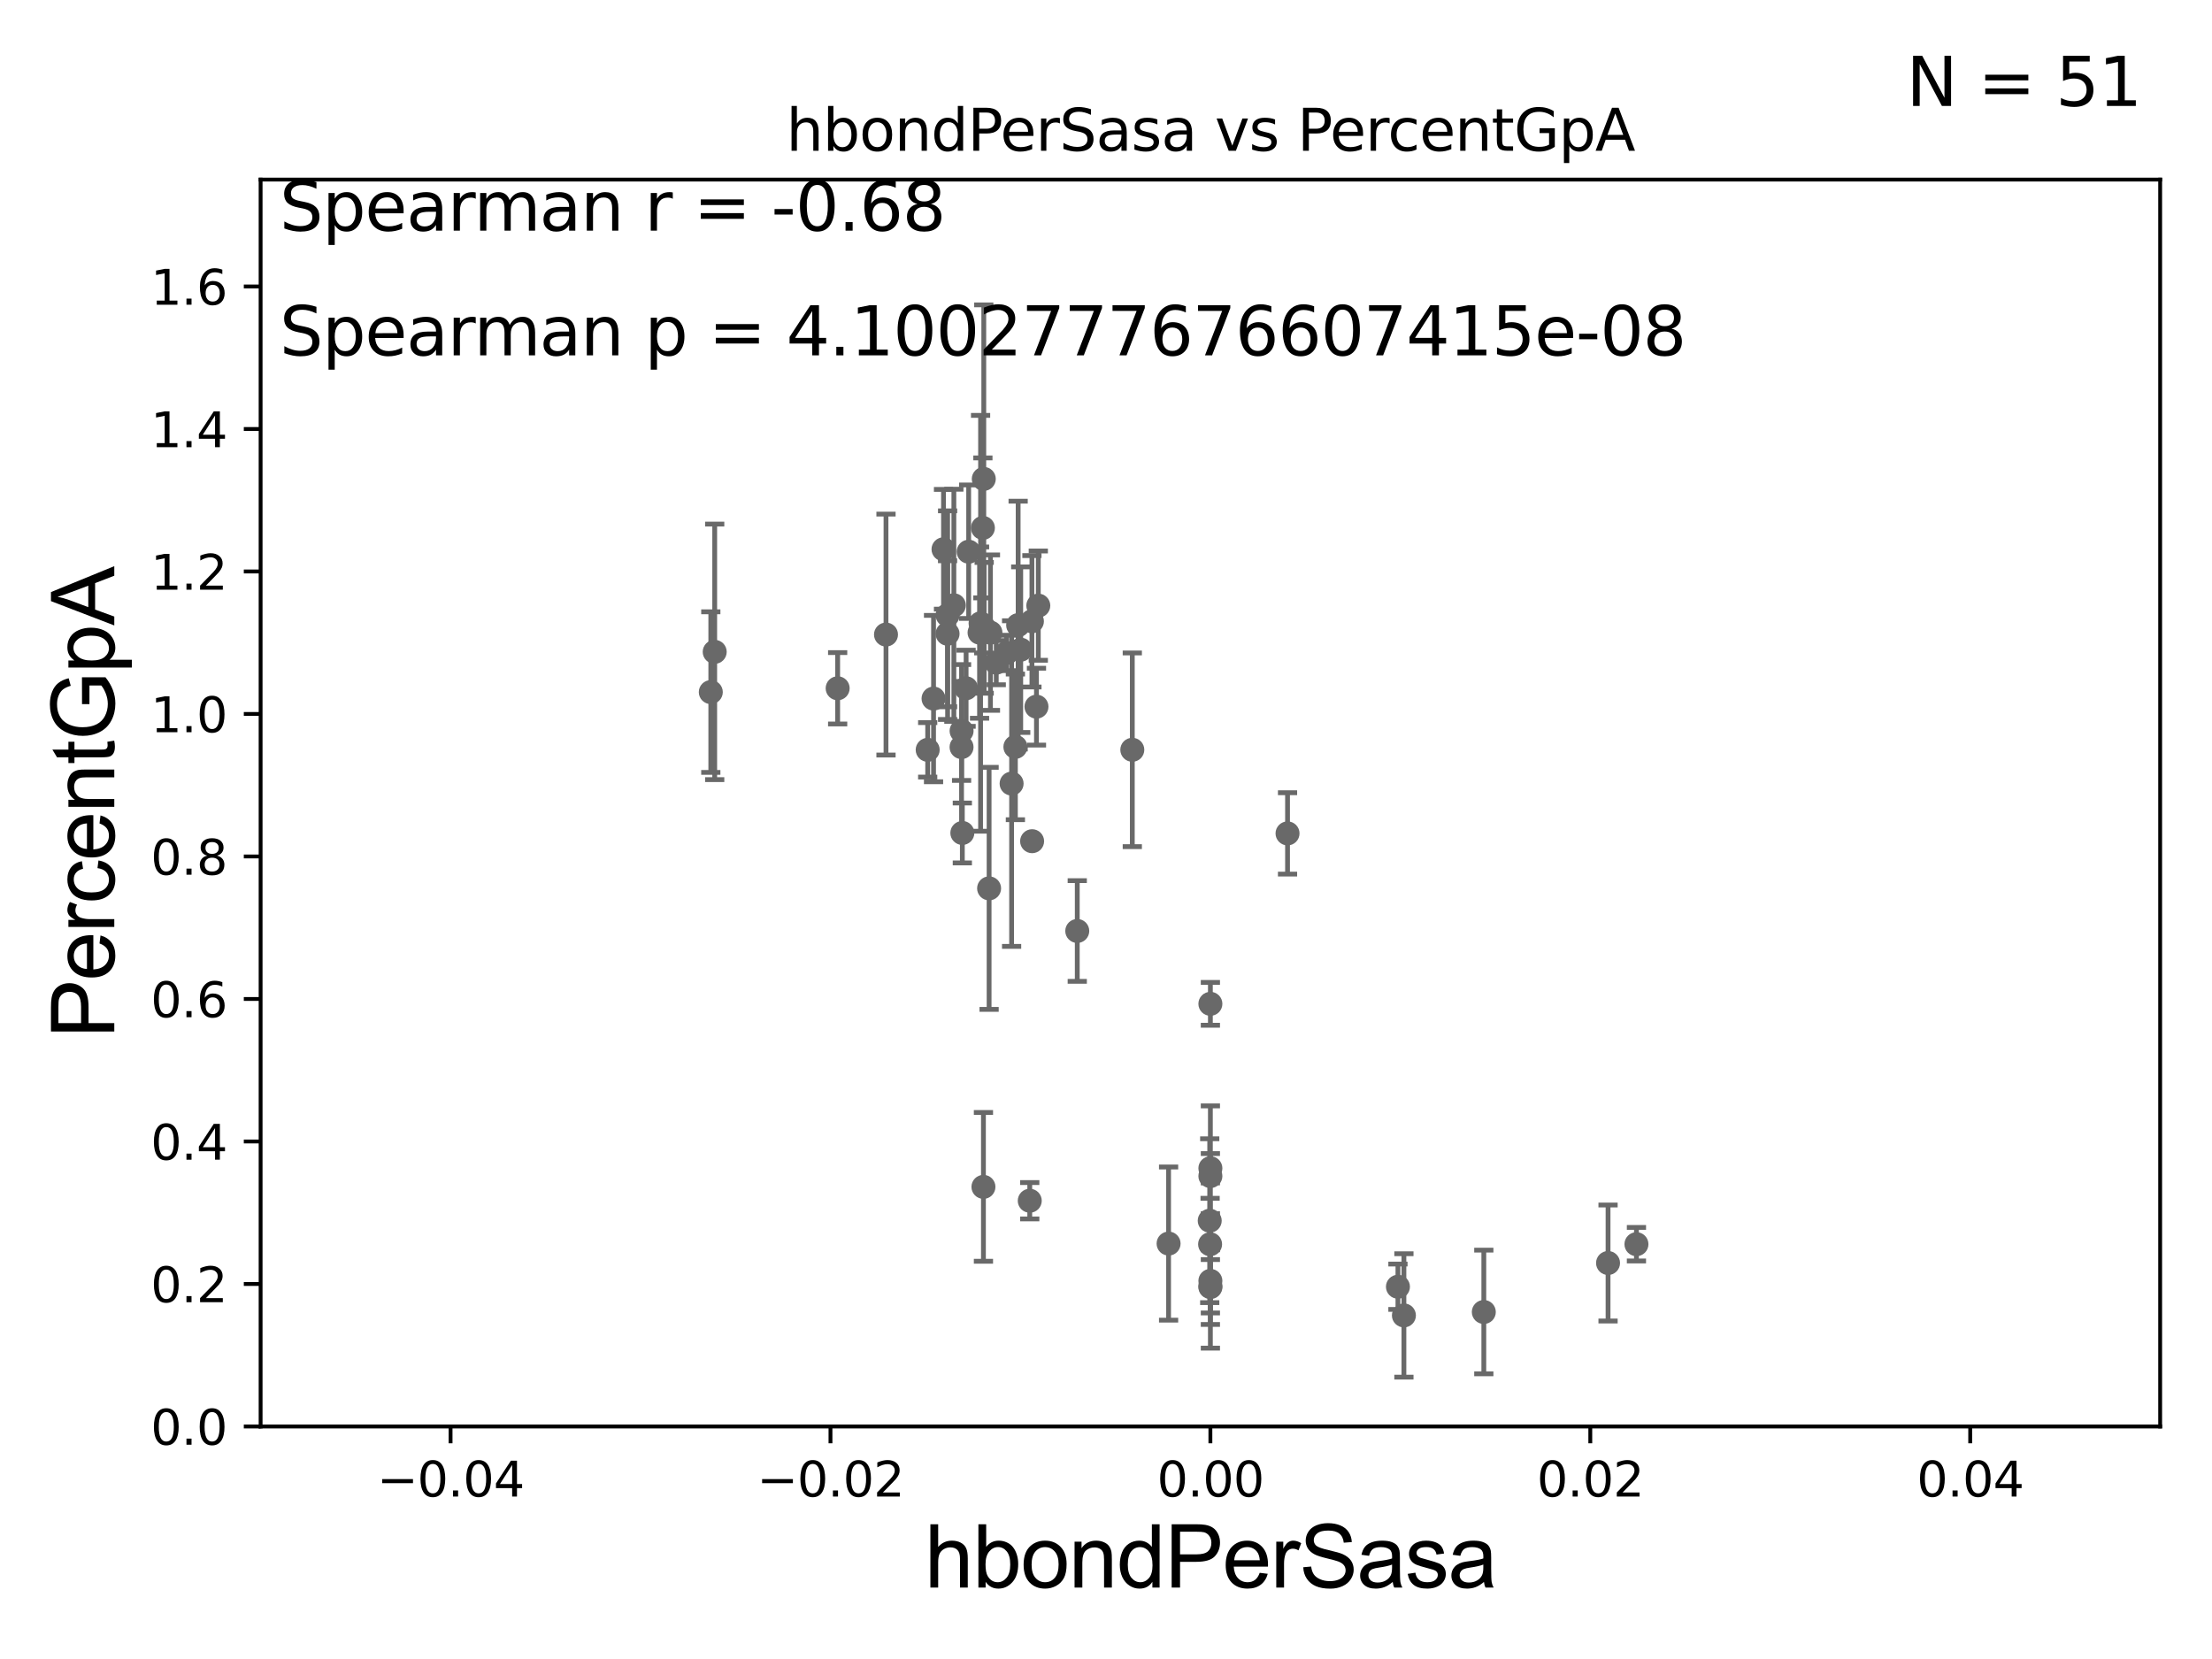 <?xml version="1.0" encoding="utf-8" standalone="no"?>
<!DOCTYPE svg PUBLIC "-//W3C//DTD SVG 1.1//EN"
  "http://www.w3.org/Graphics/SVG/1.1/DTD/svg11.dtd">
<svg xmlns:xlink="http://www.w3.org/1999/xlink" width="460.8pt" height="345.6pt" viewBox="0 0 460.8 345.6" xmlns="http://www.w3.org/2000/svg" version="1.1">
 <defs>
  <style type="text/css">*{stroke-linejoin: round; stroke-linecap: butt}</style>
 </defs>
 <g id="figure_1">
  <g id="patch_1">
   <path d="M 0 345.6 
L 460.8 345.6 
L 460.8 0 
L 0 0 
z
" style="fill: #ffffff"/>
  </g>
  <g id="axes_1">
   <g id="patch_2">
    <path d="M 54.29 297.16 
L 450 297.16 
L 450 37.411 
L 54.29 37.411 
z
" style="fill: #ffffff"/>
   </g>
   <g id="PathCollection_1">
    <defs>
     <path id="mf2f0a88252" d="M 0 1.118 
C 0.297 1.118 0.581 1 0.791 0.791 
C 1 0.581 1.118 0.297 1.118 0 
C 1.118 -0.297 1 -0.581 0.791 -0.791 
C 0.581 -1 0.297 -1.118 0 -1.118 
C -0.297 -1.118 -0.581 -1 -0.791 -0.791 
C -1 -0.581 -1.118 -0.297 -1.118 0 
C -1.118 0.297 -1 0.581 -0.791 0.791 
C -0.581 1 -0.297 1.118 0 1.118 
z
" style="stroke: #696969"/>
    </defs>
    <g clip-path="url(#pfdbe535a0e)">
     <use xlink:href="#mf2f0a88252" x="201.257" y="143.379" style="fill: #696969; stroke: #696969"/>
     <use xlink:href="#mf2f0a88252" x="193.254" y="156.205" style="fill: #696969; stroke: #696969"/>
     <use xlink:href="#mf2f0a88252" x="216.297" y="126.165" style="fill: #696969; stroke: #696969"/>
     <use xlink:href="#mf2f0a88252" x="204.272" y="129.845" style="fill: #696969; stroke: #696969"/>
     <use xlink:href="#mf2f0a88252" x="209.696" y="136.023" style="fill: #696969; stroke: #696969"/>
     <use xlink:href="#mf2f0a88252" x="204.869" y="247.249" style="fill: #696969; stroke: #696969"/>
     <use xlink:href="#mf2f0a88252" x="235.88" y="156.194" style="fill: #696969; stroke: #696969"/>
     <use xlink:href="#mf2f0a88252" x="224.413" y="193.938" style="fill: #696969; stroke: #696969"/>
     <use xlink:href="#mf2f0a88252" x="214.517" y="250.135" style="fill: #696969; stroke: #696969"/>
     <use xlink:href="#mf2f0a88252" x="252.145" y="268.127" style="fill: #696969; stroke: #696969"/>
     <use xlink:href="#mf2f0a88252" x="252.086" y="259.199" style="fill: #696969; stroke: #696969"/>
     <use xlink:href="#mf2f0a88252" x="215.007" y="175.238" style="fill: #696969; stroke: #696969"/>
     <use xlink:href="#mf2f0a88252" x="212.637" y="135.341" style="fill: #696969; stroke: #696969"/>
     <use xlink:href="#mf2f0a88252" x="292.461" y="274.025" style="fill: #696969; stroke: #696969"/>
     <use xlink:href="#mf2f0a88252" x="291.217" y="268.053" style="fill: #696969; stroke: #696969"/>
     <use xlink:href="#mf2f0a88252" x="252.145" y="209.115" style="fill: #696969; stroke: #696969"/>
     <use xlink:href="#mf2f0a88252" x="252.145" y="267.951" style="fill: #696969; stroke: #696969"/>
     <use xlink:href="#mf2f0a88252" x="243.438" y="259.058" style="fill: #696969; stroke: #696969"/>
     <use xlink:href="#mf2f0a88252" x="252.007" y="254.293" style="fill: #696969; stroke: #696969"/>
     <use xlink:href="#mf2f0a88252" x="252.145" y="243.366" style="fill: #696969; stroke: #696969"/>
     <use xlink:href="#mf2f0a88252" x="252.145" y="266.829" style="fill: #696969; stroke: #696969"/>
     <use xlink:href="#mf2f0a88252" x="334.986" y="263.108" style="fill: #696969; stroke: #696969"/>
     <use xlink:href="#mf2f0a88252" x="309.105" y="273.313" style="fill: #696969; stroke: #696969"/>
     <use xlink:href="#mf2f0a88252" x="340.901" y="259.187" style="fill: #696969; stroke: #696969"/>
     <use xlink:href="#mf2f0a88252" x="252.145" y="245.001" style="fill: #696969; stroke: #696969"/>
     <use xlink:href="#mf2f0a88252" x="214.968" y="129.427" style="fill: #696969; stroke: #696969"/>
     <use xlink:href="#mf2f0a88252" x="196.552" y="114.422" style="fill: #696969; stroke: #696969"/>
     <use xlink:href="#mf2f0a88252" x="210.736" y="163.235" style="fill: #696969; stroke: #696969"/>
     <use xlink:href="#mf2f0a88252" x="184.569" y="132.192" style="fill: #696969; stroke: #696969"/>
     <use xlink:href="#mf2f0a88252" x="197.404" y="128.148" style="fill: #696969; stroke: #696969"/>
     <use xlink:href="#mf2f0a88252" x="174.499" y="143.381" style="fill: #696969; stroke: #696969"/>
     <use xlink:href="#mf2f0a88252" x="201.791" y="114.931" style="fill: #696969; stroke: #696969"/>
     <use xlink:href="#mf2f0a88252" x="197.395" y="132.023" style="fill: #696969; stroke: #696969"/>
     <use xlink:href="#mf2f0a88252" x="204.756" y="109.972" style="fill: #696969; stroke: #696969"/>
     <use xlink:href="#mf2f0a88252" x="194.475" y="145.526" style="fill: #696969; stroke: #696969"/>
     <use xlink:href="#mf2f0a88252" x="204.059" y="131.784" style="fill: #696969; stroke: #696969"/>
     <use xlink:href="#mf2f0a88252" x="148.073" y="144.177" style="fill: #696969; stroke: #696969"/>
     <use xlink:href="#mf2f0a88252" x="198.706" y="126.093" style="fill: #696969; stroke: #696969"/>
     <use xlink:href="#mf2f0a88252" x="206.328" y="131.79" style="fill: #696969; stroke: #696969"/>
     <use xlink:href="#mf2f0a88252" x="200.308" y="155.633" style="fill: #696969; stroke: #696969"/>
     <use xlink:href="#mf2f0a88252" x="200.316" y="152.266" style="fill: #696969; stroke: #696969"/>
     <use xlink:href="#mf2f0a88252" x="204.94" y="99.765" style="fill: #696969; stroke: #696969"/>
     <use xlink:href="#mf2f0a88252" x="205.022" y="130.79" style="fill: #696969; stroke: #696969"/>
     <use xlink:href="#mf2f0a88252" x="200.473" y="173.521" style="fill: #696969; stroke: #696969"/>
     <use xlink:href="#mf2f0a88252" x="212.098" y="130.224" style="fill: #696969; stroke: #696969"/>
     <use xlink:href="#mf2f0a88252" x="206.048" y="185.062" style="fill: #696969; stroke: #696969"/>
     <use xlink:href="#mf2f0a88252" x="215.916" y="147.21" style="fill: #696969; stroke: #696969"/>
     <use xlink:href="#mf2f0a88252" x="207.539" y="138.048" style="fill: #696969; stroke: #696969"/>
     <use xlink:href="#mf2f0a88252" x="211.525" y="155.588" style="fill: #696969; stroke: #696969"/>
     <use xlink:href="#mf2f0a88252" x="148.886" y="135.793" style="fill: #696969; stroke: #696969"/>
     <use xlink:href="#mf2f0a88252" x="268.217" y="173.614" style="fill: #696969; stroke: #696969"/>
    </g>
   </g>
   <g id="matplotlib.axis_1">
    <g id="xtick_1">
     <g id="line2d_1">
      <defs>
       <path id="mc4f530e777" d="M 0 0 
L 0 3.5 
" style="stroke: #000000; stroke-width: 0.8"/>
      </defs>
      <g>
       <use xlink:href="#mc4f530e777" x="93.861" y="297.16" style="stroke: #000000; stroke-width: 0.8"/>
      </g>
     </g>
     <g id="text_1">
      <!-- −0.04 -->
      <g transform="translate(78.538 311.758)scale(0.1 -0.1)">
       <defs>
        <path id="DejaVuSans-2212" d="M 678 2272 
L 4684 2272 
L 4684 1741 
L 678 1741 
L 678 2272 
z
" transform="scale(0.016)"/>
        <path id="DejaVuSans-30" d="M 2034 4250 
Q 1547 4250 1301 3770 
Q 1056 3291 1056 2328 
Q 1056 1369 1301 889 
Q 1547 409 2034 409 
Q 2525 409 2770 889 
Q 3016 1369 3016 2328 
Q 3016 3291 2770 3770 
Q 2525 4250 2034 4250 
z
M 2034 4750 
Q 2819 4750 3233 4129 
Q 3647 3509 3647 2328 
Q 3647 1150 3233 529 
Q 2819 -91 2034 -91 
Q 1250 -91 836 529 
Q 422 1150 422 2328 
Q 422 3509 836 4129 
Q 1250 4750 2034 4750 
z
" transform="scale(0.016)"/>
        <path id="DejaVuSans-2e" d="M 684 794 
L 1344 794 
L 1344 0 
L 684 0 
L 684 794 
z
" transform="scale(0.016)"/>
        <path id="DejaVuSans-34" d="M 2419 4116 
L 825 1625 
L 2419 1625 
L 2419 4116 
z
M 2253 4666 
L 3047 4666 
L 3047 1625 
L 3713 1625 
L 3713 1100 
L 3047 1100 
L 3047 0 
L 2419 0 
L 2419 1100 
L 313 1100 
L 313 1709 
L 2253 4666 
z
" transform="scale(0.016)"/>
       </defs>
       <use xlink:href="#DejaVuSans-2212"/>
       <use xlink:href="#DejaVuSans-30" x="83.789"/>
       <use xlink:href="#DejaVuSans-2e" x="147.412"/>
       <use xlink:href="#DejaVuSans-30" x="179.199"/>
       <use xlink:href="#DejaVuSans-34" x="242.822"/>
      </g>
     </g>
    </g>
    <g id="xtick_2">
     <g id="line2d_2">
      <g>
       <use xlink:href="#mc4f530e777" x="173.003" y="297.16" style="stroke: #000000; stroke-width: 0.8"/>
      </g>
     </g>
     <g id="text_2">
      <!-- −0.02 -->
      <g transform="translate(157.68 311.758)scale(0.1 -0.1)">
       <defs>
        <path id="DejaVuSans-32" d="M 1228 531 
L 3431 531 
L 3431 0 
L 469 0 
L 469 531 
Q 828 903 1448 1529 
Q 2069 2156 2228 2338 
Q 2531 2678 2651 2914 
Q 2772 3150 2772 3378 
Q 2772 3750 2511 3984 
Q 2250 4219 1831 4219 
Q 1534 4219 1204 4116 
Q 875 4013 500 3803 
L 500 4441 
Q 881 4594 1212 4672 
Q 1544 4750 1819 4750 
Q 2544 4750 2975 4387 
Q 3406 4025 3406 3419 
Q 3406 3131 3298 2873 
Q 3191 2616 2906 2266 
Q 2828 2175 2409 1742 
Q 1991 1309 1228 531 
z
" transform="scale(0.016)"/>
       </defs>
       <use xlink:href="#DejaVuSans-2212"/>
       <use xlink:href="#DejaVuSans-30" x="83.789"/>
       <use xlink:href="#DejaVuSans-2e" x="147.412"/>
       <use xlink:href="#DejaVuSans-30" x="179.199"/>
       <use xlink:href="#DejaVuSans-32" x="242.822"/>
      </g>
     </g>
    </g>
    <g id="xtick_3">
     <g id="line2d_3">
      <g>
       <use xlink:href="#mc4f530e777" x="252.145" y="297.16" style="stroke: #000000; stroke-width: 0.8"/>
      </g>
     </g>
     <g id="text_3">
      <!-- 0.00 -->
      <g transform="translate(241.012 311.758)scale(0.1 -0.1)">
       <use xlink:href="#DejaVuSans-30"/>
       <use xlink:href="#DejaVuSans-2e" x="63.623"/>
       <use xlink:href="#DejaVuSans-30" x="95.41"/>
       <use xlink:href="#DejaVuSans-30" x="159.033"/>
      </g>
     </g>
    </g>
    <g id="xtick_4">
     <g id="line2d_4">
      <g>
       <use xlink:href="#mc4f530e777" x="331.287" y="297.16" style="stroke: #000000; stroke-width: 0.8"/>
      </g>
     </g>
     <g id="text_4">
      <!-- 0.02 -->
      <g transform="translate(320.154 311.758)scale(0.1 -0.1)">
       <use xlink:href="#DejaVuSans-30"/>
       <use xlink:href="#DejaVuSans-2e" x="63.623"/>
       <use xlink:href="#DejaVuSans-30" x="95.41"/>
       <use xlink:href="#DejaVuSans-32" x="159.033"/>
      </g>
     </g>
    </g>
    <g id="xtick_5">
     <g id="line2d_5">
      <g>
       <use xlink:href="#mc4f530e777" x="410.429" y="297.16" style="stroke: #000000; stroke-width: 0.8"/>
      </g>
     </g>
     <g id="text_5">
      <!-- 0.04 -->
      <g transform="translate(399.296 311.758)scale(0.1 -0.1)">
       <use xlink:href="#DejaVuSans-30"/>
       <use xlink:href="#DejaVuSans-2e" x="63.623"/>
       <use xlink:href="#DejaVuSans-30" x="95.41"/>
       <use xlink:href="#DejaVuSans-34" x="159.033"/>
      </g>
     </g>
    </g>
    <g id="text_6">
     <!-- hbondPerSasa -->
     <g transform="translate(192.603 330.722)scale(0.18 -0.18)">
      <defs>
       <path id="ArialMT-68" d="M 422 0 
L 422 4581 
L 984 4581 
L 984 2938 
Q 1378 3394 1978 3394 
Q 2347 3394 2619 3248 
Q 2891 3103 3008 2847 
Q 3125 2591 3125 2103 
L 3125 0 
L 2563 0 
L 2563 2103 
Q 2563 2525 2380 2717 
Q 2197 2909 1863 2909 
Q 1613 2909 1392 2779 
Q 1172 2650 1078 2428 
Q 984 2206 984 1816 
L 984 0 
L 422 0 
z
" transform="scale(0.016)"/>
       <path id="ArialMT-62" d="M 941 0 
L 419 0 
L 419 4581 
L 981 4581 
L 981 2947 
Q 1338 3394 1891 3394 
Q 2197 3394 2470 3270 
Q 2744 3147 2920 2923 
Q 3097 2700 3197 2384 
Q 3297 2069 3297 1709 
Q 3297 856 2875 390 
Q 2453 -75 1863 -75 
Q 1275 -75 941 416 
L 941 0 
z
M 934 1684 
Q 934 1088 1097 822 
Q 1363 388 1816 388 
Q 2184 388 2453 708 
Q 2722 1028 2722 1663 
Q 2722 2313 2464 2622 
Q 2206 2931 1841 2931 
Q 1472 2931 1203 2611 
Q 934 2291 934 1684 
z
" transform="scale(0.016)"/>
       <path id="ArialMT-6f" d="M 213 1659 
Q 213 2581 725 3025 
Q 1153 3394 1769 3394 
Q 2453 3394 2887 2945 
Q 3322 2497 3322 1706 
Q 3322 1066 3130 698 
Q 2938 331 2570 128 
Q 2203 -75 1769 -75 
Q 1072 -75 642 372 
Q 213 819 213 1659 
z
M 791 1659 
Q 791 1022 1069 705 
Q 1347 388 1769 388 
Q 2188 388 2466 706 
Q 2744 1025 2744 1678 
Q 2744 2294 2464 2611 
Q 2184 2928 1769 2928 
Q 1347 2928 1069 2612 
Q 791 2297 791 1659 
z
" transform="scale(0.016)"/>
       <path id="ArialMT-6e" d="M 422 0 
L 422 3319 
L 928 3319 
L 928 2847 
Q 1294 3394 1984 3394 
Q 2284 3394 2536 3286 
Q 2788 3178 2913 3003 
Q 3038 2828 3088 2588 
Q 3119 2431 3119 2041 
L 3119 0 
L 2556 0 
L 2556 2019 
Q 2556 2363 2490 2533 
Q 2425 2703 2258 2804 
Q 2091 2906 1866 2906 
Q 1506 2906 1245 2678 
Q 984 2450 984 1813 
L 984 0 
L 422 0 
z
" transform="scale(0.016)"/>
       <path id="ArialMT-64" d="M 2575 0 
L 2575 419 
Q 2259 -75 1647 -75 
Q 1250 -75 917 144 
Q 584 363 401 755 
Q 219 1147 219 1656 
Q 219 2153 384 2558 
Q 550 2963 881 3178 
Q 1213 3394 1622 3394 
Q 1922 3394 2156 3267 
Q 2391 3141 2538 2938 
L 2538 4581 
L 3097 4581 
L 3097 0 
L 2575 0 
z
M 797 1656 
Q 797 1019 1065 703 
Q 1334 388 1700 388 
Q 2069 388 2326 689 
Q 2584 991 2584 1609 
Q 2584 2291 2321 2609 
Q 2059 2928 1675 2928 
Q 1300 2928 1048 2622 
Q 797 2316 797 1656 
z
" transform="scale(0.016)"/>
       <path id="ArialMT-50" d="M 494 0 
L 494 4581 
L 2222 4581 
Q 2678 4581 2919 4538 
Q 3256 4481 3484 4323 
Q 3713 4166 3852 3881 
Q 3991 3597 3991 3256 
Q 3991 2672 3619 2267 
Q 3247 1863 2275 1863 
L 1100 1863 
L 1100 0 
L 494 0 
z
M 1100 2403 
L 2284 2403 
Q 2872 2403 3119 2622 
Q 3366 2841 3366 3238 
Q 3366 3525 3220 3729 
Q 3075 3934 2838 4000 
Q 2684 4041 2272 4041 
L 1100 4041 
L 1100 2403 
z
" transform="scale(0.016)"/>
       <path id="ArialMT-65" d="M 2694 1069 
L 3275 997 
Q 3138 488 2766 206 
Q 2394 -75 1816 -75 
Q 1088 -75 661 373 
Q 234 822 234 1631 
Q 234 2469 665 2931 
Q 1097 3394 1784 3394 
Q 2450 3394 2872 2941 
Q 3294 2488 3294 1666 
Q 3294 1616 3291 1516 
L 816 1516 
Q 847 969 1125 678 
Q 1403 388 1819 388 
Q 2128 388 2347 550 
Q 2566 713 2694 1069 
z
M 847 1978 
L 2700 1978 
Q 2663 2397 2488 2606 
Q 2219 2931 1791 2931 
Q 1403 2931 1139 2672 
Q 875 2413 847 1978 
z
" transform="scale(0.016)"/>
       <path id="ArialMT-72" d="M 416 0 
L 416 3319 
L 922 3319 
L 922 2816 
Q 1116 3169 1280 3281 
Q 1444 3394 1641 3394 
Q 1925 3394 2219 3213 
L 2025 2691 
Q 1819 2813 1613 2813 
Q 1428 2813 1281 2702 
Q 1134 2591 1072 2394 
Q 978 2094 978 1738 
L 978 0 
L 416 0 
z
" transform="scale(0.016)"/>
       <path id="ArialMT-53" d="M 288 1472 
L 859 1522 
Q 900 1178 1048 958 
Q 1197 738 1509 602 
Q 1822 466 2213 466 
Q 2559 466 2825 569 
Q 3091 672 3220 851 
Q 3350 1031 3350 1244 
Q 3350 1459 3225 1620 
Q 3100 1781 2813 1891 
Q 2628 1963 1997 2114 
Q 1366 2266 1113 2400 
Q 784 2572 623 2826 
Q 463 3081 463 3397 
Q 463 3744 659 4045 
Q 856 4347 1234 4503 
Q 1613 4659 2075 4659 
Q 2584 4659 2973 4495 
Q 3363 4331 3572 4012 
Q 3781 3694 3797 3291 
L 3216 3247 
Q 3169 3681 2898 3903 
Q 2628 4125 2100 4125 
Q 1550 4125 1298 3923 
Q 1047 3722 1047 3438 
Q 1047 3191 1225 3031 
Q 1400 2872 2139 2705 
Q 2878 2538 3153 2413 
Q 3553 2228 3743 1945 
Q 3934 1663 3934 1294 
Q 3934 928 3725 604 
Q 3516 281 3123 101 
Q 2731 -78 2241 -78 
Q 1619 -78 1198 103 
Q 778 284 539 648 
Q 300 1013 288 1472 
z
" transform="scale(0.016)"/>
       <path id="ArialMT-61" d="M 2588 409 
Q 2275 144 1986 34 
Q 1697 -75 1366 -75 
Q 819 -75 525 192 
Q 231 459 231 875 
Q 231 1119 342 1320 
Q 453 1522 633 1644 
Q 813 1766 1038 1828 
Q 1203 1872 1538 1913 
Q 2219 1994 2541 2106 
Q 2544 2222 2544 2253 
Q 2544 2597 2384 2738 
Q 2169 2928 1744 2928 
Q 1347 2928 1158 2789 
Q 969 2650 878 2297 
L 328 2372 
Q 403 2725 575 2942 
Q 747 3159 1072 3276 
Q 1397 3394 1825 3394 
Q 2250 3394 2515 3294 
Q 2781 3194 2906 3042 
Q 3031 2891 3081 2659 
Q 3109 2516 3109 2141 
L 3109 1391 
Q 3109 606 3145 398 
Q 3181 191 3288 0 
L 2700 0 
Q 2613 175 2588 409 
z
M 2541 1666 
Q 2234 1541 1622 1453 
Q 1275 1403 1131 1340 
Q 988 1278 909 1158 
Q 831 1038 831 891 
Q 831 666 1001 516 
Q 1172 366 1500 366 
Q 1825 366 2078 508 
Q 2331 650 2450 897 
Q 2541 1088 2541 1459 
L 2541 1666 
z
" transform="scale(0.016)"/>
       <path id="ArialMT-73" d="M 197 991 
L 753 1078 
Q 800 744 1014 566 
Q 1228 388 1613 388 
Q 2000 388 2187 545 
Q 2375 703 2375 916 
Q 2375 1106 2209 1216 
Q 2094 1291 1634 1406 
Q 1016 1563 777 1677 
Q 538 1791 414 1992 
Q 291 2194 291 2438 
Q 291 2659 392 2848 
Q 494 3038 669 3163 
Q 800 3259 1026 3326 
Q 1253 3394 1513 3394 
Q 1903 3394 2198 3281 
Q 2494 3169 2634 2976 
Q 2775 2784 2828 2463 
L 2278 2388 
Q 2241 2644 2061 2787 
Q 1881 2931 1553 2931 
Q 1166 2931 1000 2803 
Q 834 2675 834 2503 
Q 834 2394 903 2306 
Q 972 2216 1119 2156 
Q 1203 2125 1616 2013 
Q 2213 1853 2448 1751 
Q 2684 1650 2818 1456 
Q 2953 1263 2953 975 
Q 2953 694 2789 445 
Q 2625 197 2315 61 
Q 2006 -75 1616 -75 
Q 969 -75 630 194 
Q 291 463 197 991 
z
" transform="scale(0.016)"/>
      </defs>
      <use xlink:href="#ArialMT-68"/>
      <use xlink:href="#ArialMT-62" x="55.615"/>
      <use xlink:href="#ArialMT-6f" x="111.23"/>
      <use xlink:href="#ArialMT-6e" x="166.846"/>
      <use xlink:href="#ArialMT-64" x="222.461"/>
      <use xlink:href="#ArialMT-50" x="278.076"/>
      <use xlink:href="#ArialMT-65" x="344.775"/>
      <use xlink:href="#ArialMT-72" x="400.391"/>
      <use xlink:href="#ArialMT-53" x="433.691"/>
      <use xlink:href="#ArialMT-61" x="500.391"/>
      <use xlink:href="#ArialMT-73" x="556.006"/>
      <use xlink:href="#ArialMT-61" x="606.006"/>
     </g>
    </g>
   </g>
   <g id="matplotlib.axis_2">
    <g id="ytick_1">
     <g id="line2d_6">
      <defs>
       <path id="m238aca5407" d="M 0 0 
L -3.5 0 
" style="stroke: #000000; stroke-width: 0.8"/>
      </defs>
      <g>
       <use xlink:href="#m238aca5407" x="54.29" y="297.16" style="stroke: #000000; stroke-width: 0.8"/>
      </g>
     </g>
     <g id="text_7">
      <!-- 0.0 -->
      <g transform="translate(31.387 300.959)scale(0.1 -0.1)">
       <use xlink:href="#DejaVuSans-30"/>
       <use xlink:href="#DejaVuSans-2e" x="63.623"/>
       <use xlink:href="#DejaVuSans-30" x="95.41"/>
      </g>
     </g>
    </g>
    <g id="ytick_2">
     <g id="line2d_7">
      <g>
       <use xlink:href="#m238aca5407" x="54.29" y="267.474" style="stroke: #000000; stroke-width: 0.8"/>
      </g>
     </g>
     <g id="text_8">
      <!-- 0.2 -->
      <g transform="translate(31.387 271.274)scale(0.1 -0.1)">
       <use xlink:href="#DejaVuSans-30"/>
       <use xlink:href="#DejaVuSans-2e" x="63.623"/>
       <use xlink:href="#DejaVuSans-32" x="95.41"/>
      </g>
     </g>
    </g>
    <g id="ytick_3">
     <g id="line2d_8">
      <g>
       <use xlink:href="#m238aca5407" x="54.29" y="237.789" style="stroke: #000000; stroke-width: 0.8"/>
      </g>
     </g>
     <g id="text_9">
      <!-- 0.4 -->
      <g transform="translate(31.387 241.588)scale(0.1 -0.1)">
       <use xlink:href="#DejaVuSans-30"/>
       <use xlink:href="#DejaVuSans-2e" x="63.623"/>
       <use xlink:href="#DejaVuSans-34" x="95.41"/>
      </g>
     </g>
    </g>
    <g id="ytick_4">
     <g id="line2d_9">
      <g>
       <use xlink:href="#m238aca5407" x="54.29" y="208.103" style="stroke: #000000; stroke-width: 0.8"/>
      </g>
     </g>
     <g id="text_10">
      <!-- 0.6 -->
      <g transform="translate(31.387 211.902)scale(0.1 -0.1)">
       <defs>
        <path id="DejaVuSans-36" d="M 2113 2584 
Q 1688 2584 1439 2293 
Q 1191 2003 1191 1497 
Q 1191 994 1439 701 
Q 1688 409 2113 409 
Q 2538 409 2786 701 
Q 3034 994 3034 1497 
Q 3034 2003 2786 2293 
Q 2538 2584 2113 2584 
z
M 3366 4563 
L 3366 3988 
Q 3128 4100 2886 4159 
Q 2644 4219 2406 4219 
Q 1781 4219 1451 3797 
Q 1122 3375 1075 2522 
Q 1259 2794 1537 2939 
Q 1816 3084 2150 3084 
Q 2853 3084 3261 2657 
Q 3669 2231 3669 1497 
Q 3669 778 3244 343 
Q 2819 -91 2113 -91 
Q 1303 -91 875 529 
Q 447 1150 447 2328 
Q 447 3434 972 4092 
Q 1497 4750 2381 4750 
Q 2619 4750 2861 4703 
Q 3103 4656 3366 4563 
z
" transform="scale(0.016)"/>
       </defs>
       <use xlink:href="#DejaVuSans-30"/>
       <use xlink:href="#DejaVuSans-2e" x="63.623"/>
       <use xlink:href="#DejaVuSans-36" x="95.41"/>
      </g>
     </g>
    </g>
    <g id="ytick_5">
     <g id="line2d_10">
      <g>
       <use xlink:href="#m238aca5407" x="54.29" y="178.418" style="stroke: #000000; stroke-width: 0.8"/>
      </g>
     </g>
     <g id="text_11">
      <!-- 0.8 -->
      <g transform="translate(31.387 182.217)scale(0.1 -0.1)">
       <defs>
        <path id="DejaVuSans-38" d="M 2034 2216 
Q 1584 2216 1326 1975 
Q 1069 1734 1069 1313 
Q 1069 891 1326 650 
Q 1584 409 2034 409 
Q 2484 409 2743 651 
Q 3003 894 3003 1313 
Q 3003 1734 2745 1975 
Q 2488 2216 2034 2216 
z
M 1403 2484 
Q 997 2584 770 2862 
Q 544 3141 544 3541 
Q 544 4100 942 4425 
Q 1341 4750 2034 4750 
Q 2731 4750 3128 4425 
Q 3525 4100 3525 3541 
Q 3525 3141 3298 2862 
Q 3072 2584 2669 2484 
Q 3125 2378 3379 2068 
Q 3634 1759 3634 1313 
Q 3634 634 3220 271 
Q 2806 -91 2034 -91 
Q 1263 -91 848 271 
Q 434 634 434 1313 
Q 434 1759 690 2068 
Q 947 2378 1403 2484 
z
M 1172 3481 
Q 1172 3119 1398 2916 
Q 1625 2713 2034 2713 
Q 2441 2713 2670 2916 
Q 2900 3119 2900 3481 
Q 2900 3844 2670 4047 
Q 2441 4250 2034 4250 
Q 1625 4250 1398 4047 
Q 1172 3844 1172 3481 
z
" transform="scale(0.016)"/>
       </defs>
       <use xlink:href="#DejaVuSans-30"/>
       <use xlink:href="#DejaVuSans-2e" x="63.623"/>
       <use xlink:href="#DejaVuSans-38" x="95.41"/>
      </g>
     </g>
    </g>
    <g id="ytick_6">
     <g id="line2d_11">
      <g>
       <use xlink:href="#m238aca5407" x="54.29" y="148.732" style="stroke: #000000; stroke-width: 0.8"/>
      </g>
     </g>
     <g id="text_12">
      <!-- 1.0 -->
      <g transform="translate(31.387 152.531)scale(0.1 -0.1)">
       <defs>
        <path id="DejaVuSans-31" d="M 794 531 
L 1825 531 
L 1825 4091 
L 703 3866 
L 703 4441 
L 1819 4666 
L 2450 4666 
L 2450 531 
L 3481 531 
L 3481 0 
L 794 0 
L 794 531 
z
" transform="scale(0.016)"/>
       </defs>
       <use xlink:href="#DejaVuSans-31"/>
       <use xlink:href="#DejaVuSans-2e" x="63.623"/>
       <use xlink:href="#DejaVuSans-30" x="95.41"/>
      </g>
     </g>
    </g>
    <g id="ytick_7">
     <g id="line2d_12">
      <g>
       <use xlink:href="#m238aca5407" x="54.29" y="119.047" style="stroke: #000000; stroke-width: 0.8"/>
      </g>
     </g>
     <g id="text_13">
      <!-- 1.2 -->
      <g transform="translate(31.387 122.846)scale(0.1 -0.1)">
       <use xlink:href="#DejaVuSans-31"/>
       <use xlink:href="#DejaVuSans-2e" x="63.623"/>
       <use xlink:href="#DejaVuSans-32" x="95.41"/>
      </g>
     </g>
    </g>
    <g id="ytick_8">
     <g id="line2d_13">
      <g>
       <use xlink:href="#m238aca5407" x="54.29" y="89.361" style="stroke: #000000; stroke-width: 0.8"/>
      </g>
     </g>
     <g id="text_14">
      <!-- 1.4 -->
      <g transform="translate(31.387 93.16)scale(0.1 -0.1)">
       <use xlink:href="#DejaVuSans-31"/>
       <use xlink:href="#DejaVuSans-2e" x="63.623"/>
       <use xlink:href="#DejaVuSans-34" x="95.41"/>
      </g>
     </g>
    </g>
    <g id="ytick_9">
     <g id="line2d_14">
      <g>
       <use xlink:href="#m238aca5407" x="54.29" y="59.675" style="stroke: #000000; stroke-width: 0.8"/>
      </g>
     </g>
     <g id="text_15">
      <!-- 1.6 -->
      <g transform="translate(31.387 63.475)scale(0.1 -0.1)">
       <use xlink:href="#DejaVuSans-31"/>
       <use xlink:href="#DejaVuSans-2e" x="63.623"/>
       <use xlink:href="#DejaVuSans-36" x="95.41"/>
      </g>
     </g>
    </g>
    <g id="text_16">
     <!-- PercentGpA -->
     <g transform="translate(23.809 216.309)rotate(-90)scale(0.18 -0.18)">
      <defs>
       <path id="ArialMT-63" d="M 2588 1216 
L 3141 1144 
Q 3050 572 2676 248 
Q 2303 -75 1759 -75 
Q 1078 -75 664 370 
Q 250 816 250 1647 
Q 250 2184 428 2587 
Q 606 2991 970 3192 
Q 1334 3394 1763 3394 
Q 2303 3394 2647 3120 
Q 2991 2847 3088 2344 
L 2541 2259 
Q 2463 2594 2264 2762 
Q 2066 2931 1784 2931 
Q 1359 2931 1093 2626 
Q 828 2322 828 1663 
Q 828 994 1084 691 
Q 1341 388 1753 388 
Q 2084 388 2306 591 
Q 2528 794 2588 1216 
z
" transform="scale(0.016)"/>
       <path id="ArialMT-74" d="M 1650 503 
L 1731 6 
Q 1494 -44 1306 -44 
Q 1000 -44 831 53 
Q 663 150 594 308 
Q 525 466 525 972 
L 525 2881 
L 113 2881 
L 113 3319 
L 525 3319 
L 525 4141 
L 1084 4478 
L 1084 3319 
L 1650 3319 
L 1650 2881 
L 1084 2881 
L 1084 941 
Q 1084 700 1114 631 
Q 1144 563 1211 522 
Q 1278 481 1403 481 
Q 1497 481 1650 503 
z
" transform="scale(0.016)"/>
       <path id="ArialMT-47" d="M 2638 1797 
L 2638 2334 
L 4578 2338 
L 4578 638 
Q 4131 281 3656 101 
Q 3181 -78 2681 -78 
Q 2006 -78 1454 211 
Q 903 500 622 1047 
Q 341 1594 341 2269 
Q 341 2938 620 3517 
Q 900 4097 1425 4378 
Q 1950 4659 2634 4659 
Q 3131 4659 3532 4498 
Q 3934 4338 4162 4050 
Q 4391 3763 4509 3300 
L 3963 3150 
Q 3859 3500 3706 3700 
Q 3553 3900 3268 4020 
Q 2984 4141 2638 4141 
Q 2222 4141 1919 4014 
Q 1616 3888 1430 3681 
Q 1244 3475 1141 3228 
Q 966 2803 966 2306 
Q 966 1694 1177 1281 
Q 1388 869 1791 669 
Q 2194 469 2647 469 
Q 3041 469 3416 620 
Q 3791 772 3984 944 
L 3984 1797 
L 2638 1797 
z
" transform="scale(0.016)"/>
       <path id="ArialMT-70" d="M 422 -1272 
L 422 3319 
L 934 3319 
L 934 2888 
Q 1116 3141 1344 3267 
Q 1572 3394 1897 3394 
Q 2322 3394 2647 3175 
Q 2972 2956 3137 2557 
Q 3303 2159 3303 1684 
Q 3303 1175 3120 767 
Q 2938 359 2589 142 
Q 2241 -75 1856 -75 
Q 1575 -75 1351 44 
Q 1128 163 984 344 
L 984 -1272 
L 422 -1272 
z
M 931 1641 
Q 931 1000 1190 694 
Q 1450 388 1819 388 
Q 2194 388 2461 705 
Q 2728 1022 2728 1688 
Q 2728 2322 2467 2637 
Q 2206 2953 1844 2953 
Q 1484 2953 1207 2617 
Q 931 2281 931 1641 
z
" transform="scale(0.016)"/>
       <path id="ArialMT-41" d="M -9 0 
L 1750 4581 
L 2403 4581 
L 4278 0 
L 3588 0 
L 3053 1388 
L 1138 1388 
L 634 0 
L -9 0 
z
M 1313 1881 
L 2866 1881 
L 2388 3150 
Q 2169 3728 2063 4100 
Q 1975 3659 1816 3225 
L 1313 1881 
z
" transform="scale(0.016)"/>
      </defs>
      <use xlink:href="#ArialMT-50"/>
      <use xlink:href="#ArialMT-65" x="66.699"/>
      <use xlink:href="#ArialMT-72" x="122.314"/>
      <use xlink:href="#ArialMT-63" x="155.615"/>
      <use xlink:href="#ArialMT-65" x="205.615"/>
      <use xlink:href="#ArialMT-6e" x="261.23"/>
      <use xlink:href="#ArialMT-74" x="316.846"/>
      <use xlink:href="#ArialMT-47" x="344.629"/>
      <use xlink:href="#ArialMT-70" x="422.412"/>
      <use xlink:href="#ArialMT-41" x="478.027"/>
     </g>
    </g>
   </g>
   <g id="LineCollection_1">
    <path d="M 201.257 151.307 
L 201.257 135.451 
" clip-path="url(#pfdbe535a0e)" style="fill: none; stroke: #696969"/>
    <path d="M 193.254 161.88 
L 193.254 150.531 
" clip-path="url(#pfdbe535a0e)" style="fill: none; stroke: #696969"/>
    <path d="M 216.297 137.548 
L 216.297 114.781 
" clip-path="url(#pfdbe535a0e)" style="fill: none; stroke: #696969"/>
    <path d="M 204.272 173.156 
L 204.272 86.534 
" clip-path="url(#pfdbe535a0e)" style="fill: none; stroke: #696969"/>
    <path d="M 209.696 139.711 
L 209.696 132.335 
" clip-path="url(#pfdbe535a0e)" style="fill: none; stroke: #696969"/>
    <path d="M 204.869 262.744 
L 204.869 231.753 
" clip-path="url(#pfdbe535a0e)" style="fill: none; stroke: #696969"/>
    <path d="M 235.88 176.368 
L 235.88 136.02 
" clip-path="url(#pfdbe535a0e)" style="fill: none; stroke: #696969"/>
    <path d="M 224.413 204.425 
L 224.413 183.452 
" clip-path="url(#pfdbe535a0e)" style="fill: none; stroke: #696969"/>
    <path d="M 214.517 253.922 
L 214.517 246.348 
" clip-path="url(#pfdbe535a0e)" style="fill: none; stroke: #696969"/>
    <path d="M 252.145 275.908 
L 252.145 260.346 
" clip-path="url(#pfdbe535a0e)" style="fill: none; stroke: #696969"/>
    <path d="M 252.086 268.774 
L 252.086 249.625 
" clip-path="url(#pfdbe535a0e)" style="fill: none; stroke: #696969"/>
    <path d="M 215.007 175.754 
L 215.007 174.721 
" clip-path="url(#pfdbe535a0e)" style="fill: none; stroke: #696969"/>
    <path d="M 212.637 152.589 
L 212.637 118.093 
" clip-path="url(#pfdbe535a0e)" style="fill: none; stroke: #696969"/>
    <path d="M 292.461 286.88 
L 292.461 261.171 
" clip-path="url(#pfdbe535a0e)" style="fill: none; stroke: #696969"/>
    <path d="M 291.217 272.778 
L 291.217 263.328 
" clip-path="url(#pfdbe535a0e)" style="fill: none; stroke: #696969"/>
    <path d="M 252.145 213.579 
L 252.145 204.65 
" clip-path="url(#pfdbe535a0e)" style="fill: none; stroke: #696969"/>
    <path d="M 252.145 273.513 
L 252.145 262.389 
" clip-path="url(#pfdbe535a0e)" style="fill: none; stroke: #696969"/>
    <path d="M 243.438 275.011 
L 243.438 243.105 
" clip-path="url(#pfdbe535a0e)" style="fill: none; stroke: #696969"/>
    <path d="M 252.007 271.362 
L 252.007 237.224 
" clip-path="url(#pfdbe535a0e)" style="fill: none; stroke: #696969"/>
    <path d="M 252.145 246.426 
L 252.145 240.307 
" clip-path="url(#pfdbe535a0e)" style="fill: none; stroke: #696969"/>
    <path d="M 252.145 280.84 
L 252.145 252.817 
" clip-path="url(#pfdbe535a0e)" style="fill: none; stroke: #696969"/>
    <path d="M 334.986 275.19 
L 334.986 251.025 
" clip-path="url(#pfdbe535a0e)" style="fill: none; stroke: #696969"/>
    <path d="M 309.105 286.196 
L 309.105 260.429 
" clip-path="url(#pfdbe535a0e)" style="fill: none; stroke: #696969"/>
    <path d="M 340.901 262.68 
L 340.901 255.694 
" clip-path="url(#pfdbe535a0e)" style="fill: none; stroke: #696969"/>
    <path d="M 252.145 259.627 
L 252.145 230.376 
" clip-path="url(#pfdbe535a0e)" style="fill: none; stroke: #696969"/>
    <path d="M 214.968 143.114 
L 214.968 115.739 
" clip-path="url(#pfdbe535a0e)" style="fill: none; stroke: #696969"/>
    <path d="M 196.552 126.892 
L 196.552 101.952 
" clip-path="url(#pfdbe535a0e)" style="fill: none; stroke: #696969"/>
    <path d="M 210.736 197.15 
L 210.736 129.319 
" clip-path="url(#pfdbe535a0e)" style="fill: none; stroke: #696969"/>
    <path d="M 184.569 157.286 
L 184.569 107.097 
" clip-path="url(#pfdbe535a0e)" style="fill: none; stroke: #696969"/>
    <path d="M 197.404 149.875 
L 197.404 106.421 
" clip-path="url(#pfdbe535a0e)" style="fill: none; stroke: #696969"/>
    <path d="M 174.499 150.815 
L 174.499 135.946 
" clip-path="url(#pfdbe535a0e)" style="fill: none; stroke: #696969"/>
    <path d="M 201.791 128.833 
L 201.791 101.029 
" clip-path="url(#pfdbe535a0e)" style="fill: none; stroke: #696969"/>
    <path d="M 197.395 147.234 
L 197.395 116.812 
" clip-path="url(#pfdbe535a0e)" style="fill: none; stroke: #696969"/>
    <path d="M 204.756 124.553 
L 204.756 95.392 
" clip-path="url(#pfdbe535a0e)" style="fill: none; stroke: #696969"/>
    <path d="M 194.475 162.854 
L 194.475 128.198 
" clip-path="url(#pfdbe535a0e)" style="fill: none; stroke: #696969"/>
    <path d="M 204.059 149.626 
L 204.059 113.942 
" clip-path="url(#pfdbe535a0e)" style="fill: none; stroke: #696969"/>
    <path d="M 148.073 160.901 
L 148.073 127.453 
" clip-path="url(#pfdbe535a0e)" style="fill: none; stroke: #696969"/>
    <path d="M 198.706 150.271 
L 198.706 101.915 
" clip-path="url(#pfdbe535a0e)" style="fill: none; stroke: #696969"/>
    <path d="M 206.328 147.978 
L 206.328 115.602 
" clip-path="url(#pfdbe535a0e)" style="fill: none; stroke: #696969"/>
    <path d="M 200.308 172.826 
L 200.308 138.441 
" clip-path="url(#pfdbe535a0e)" style="fill: none; stroke: #696969"/>
    <path d="M 200.316 162.575 
L 200.316 141.957 
" clip-path="url(#pfdbe535a0e)" style="fill: none; stroke: #696969"/>
    <path d="M 204.94 136.021 
L 204.94 63.509 
" clip-path="url(#pfdbe535a0e)" style="fill: none; stroke: #696969"/>
    <path d="M 205.022 144.41 
L 205.022 117.171 
" clip-path="url(#pfdbe535a0e)" style="fill: none; stroke: #696969"/>
    <path d="M 200.473 179.763 
L 200.473 167.279 
" clip-path="url(#pfdbe535a0e)" style="fill: none; stroke: #696969"/>
    <path d="M 212.098 156.04 
L 212.098 104.408 
" clip-path="url(#pfdbe535a0e)" style="fill: none; stroke: #696969"/>
    <path d="M 206.048 210.272 
L 206.048 159.852 
" clip-path="url(#pfdbe535a0e)" style="fill: none; stroke: #696969"/>
    <path d="M 215.916 155.216 
L 215.916 139.204 
" clip-path="url(#pfdbe535a0e)" style="fill: none; stroke: #696969"/>
    <path d="M 207.539 142.649 
L 207.539 133.446 
" clip-path="url(#pfdbe535a0e)" style="fill: none; stroke: #696969"/>
    <path d="M 211.525 170.757 
L 211.525 140.42 
" clip-path="url(#pfdbe535a0e)" style="fill: none; stroke: #696969"/>
    <path d="M 148.886 162.411 
L 148.886 109.175 
" clip-path="url(#pfdbe535a0e)" style="fill: none; stroke: #696969"/>
    <path d="M 268.217 182.09 
L 268.217 165.137 
" clip-path="url(#pfdbe535a0e)" style="fill: none; stroke: #696969"/>
   </g>
   <g id="line2d_15">
    <defs>
     <path id="m13c6bf5804" d="M 2 0 
L -2 -0 
" style="stroke: #696969"/>
    </defs>
    <g clip-path="url(#pfdbe535a0e)">
     <use xlink:href="#m13c6bf5804" x="201.257" y="151.307" style="fill: #696969; stroke: #696969"/>
     <use xlink:href="#m13c6bf5804" x="193.254" y="161.88" style="fill: #696969; stroke: #696969"/>
     <use xlink:href="#m13c6bf5804" x="216.297" y="137.548" style="fill: #696969; stroke: #696969"/>
     <use xlink:href="#m13c6bf5804" x="204.272" y="173.156" style="fill: #696969; stroke: #696969"/>
     <use xlink:href="#m13c6bf5804" x="209.696" y="139.711" style="fill: #696969; stroke: #696969"/>
     <use xlink:href="#m13c6bf5804" x="204.869" y="262.744" style="fill: #696969; stroke: #696969"/>
     <use xlink:href="#m13c6bf5804" x="235.88" y="176.368" style="fill: #696969; stroke: #696969"/>
     <use xlink:href="#m13c6bf5804" x="224.413" y="204.425" style="fill: #696969; stroke: #696969"/>
     <use xlink:href="#m13c6bf5804" x="214.517" y="253.922" style="fill: #696969; stroke: #696969"/>
     <use xlink:href="#m13c6bf5804" x="252.145" y="275.908" style="fill: #696969; stroke: #696969"/>
     <use xlink:href="#m13c6bf5804" x="252.086" y="268.774" style="fill: #696969; stroke: #696969"/>
     <use xlink:href="#m13c6bf5804" x="215.007" y="175.754" style="fill: #696969; stroke: #696969"/>
     <use xlink:href="#m13c6bf5804" x="212.637" y="152.589" style="fill: #696969; stroke: #696969"/>
     <use xlink:href="#m13c6bf5804" x="292.461" y="286.88" style="fill: #696969; stroke: #696969"/>
     <use xlink:href="#m13c6bf5804" x="291.217" y="272.778" style="fill: #696969; stroke: #696969"/>
     <use xlink:href="#m13c6bf5804" x="252.145" y="213.579" style="fill: #696969; stroke: #696969"/>
     <use xlink:href="#m13c6bf5804" x="252.145" y="273.513" style="fill: #696969; stroke: #696969"/>
     <use xlink:href="#m13c6bf5804" x="243.438" y="275.011" style="fill: #696969; stroke: #696969"/>
     <use xlink:href="#m13c6bf5804" x="252.007" y="271.362" style="fill: #696969; stroke: #696969"/>
     <use xlink:href="#m13c6bf5804" x="252.145" y="246.426" style="fill: #696969; stroke: #696969"/>
     <use xlink:href="#m13c6bf5804" x="252.145" y="280.84" style="fill: #696969; stroke: #696969"/>
     <use xlink:href="#m13c6bf5804" x="334.986" y="275.19" style="fill: #696969; stroke: #696969"/>
     <use xlink:href="#m13c6bf5804" x="309.105" y="286.196" style="fill: #696969; stroke: #696969"/>
     <use xlink:href="#m13c6bf5804" x="340.901" y="262.68" style="fill: #696969; stroke: #696969"/>
     <use xlink:href="#m13c6bf5804" x="252.145" y="259.627" style="fill: #696969; stroke: #696969"/>
     <use xlink:href="#m13c6bf5804" x="214.968" y="143.114" style="fill: #696969; stroke: #696969"/>
     <use xlink:href="#m13c6bf5804" x="196.552" y="126.892" style="fill: #696969; stroke: #696969"/>
     <use xlink:href="#m13c6bf5804" x="210.736" y="197.15" style="fill: #696969; stroke: #696969"/>
     <use xlink:href="#m13c6bf5804" x="184.569" y="157.286" style="fill: #696969; stroke: #696969"/>
     <use xlink:href="#m13c6bf5804" x="197.404" y="149.875" style="fill: #696969; stroke: #696969"/>
     <use xlink:href="#m13c6bf5804" x="174.499" y="150.815" style="fill: #696969; stroke: #696969"/>
     <use xlink:href="#m13c6bf5804" x="201.791" y="128.833" style="fill: #696969; stroke: #696969"/>
     <use xlink:href="#m13c6bf5804" x="197.395" y="147.234" style="fill: #696969; stroke: #696969"/>
     <use xlink:href="#m13c6bf5804" x="204.756" y="124.553" style="fill: #696969; stroke: #696969"/>
     <use xlink:href="#m13c6bf5804" x="194.475" y="162.854" style="fill: #696969; stroke: #696969"/>
     <use xlink:href="#m13c6bf5804" x="204.059" y="149.626" style="fill: #696969; stroke: #696969"/>
     <use xlink:href="#m13c6bf5804" x="148.073" y="160.901" style="fill: #696969; stroke: #696969"/>
     <use xlink:href="#m13c6bf5804" x="198.706" y="150.271" style="fill: #696969; stroke: #696969"/>
     <use xlink:href="#m13c6bf5804" x="206.328" y="147.978" style="fill: #696969; stroke: #696969"/>
     <use xlink:href="#m13c6bf5804" x="200.308" y="172.826" style="fill: #696969; stroke: #696969"/>
     <use xlink:href="#m13c6bf5804" x="200.316" y="162.575" style="fill: #696969; stroke: #696969"/>
     <use xlink:href="#m13c6bf5804" x="204.94" y="136.021" style="fill: #696969; stroke: #696969"/>
     <use xlink:href="#m13c6bf5804" x="205.022" y="144.41" style="fill: #696969; stroke: #696969"/>
     <use xlink:href="#m13c6bf5804" x="200.473" y="179.763" style="fill: #696969; stroke: #696969"/>
     <use xlink:href="#m13c6bf5804" x="212.098" y="156.04" style="fill: #696969; stroke: #696969"/>
     <use xlink:href="#m13c6bf5804" x="206.048" y="210.272" style="fill: #696969; stroke: #696969"/>
     <use xlink:href="#m13c6bf5804" x="215.916" y="155.216" style="fill: #696969; stroke: #696969"/>
     <use xlink:href="#m13c6bf5804" x="207.539" y="142.649" style="fill: #696969; stroke: #696969"/>
     <use xlink:href="#m13c6bf5804" x="211.525" y="170.757" style="fill: #696969; stroke: #696969"/>
     <use xlink:href="#m13c6bf5804" x="148.886" y="162.411" style="fill: #696969; stroke: #696969"/>
     <use xlink:href="#m13c6bf5804" x="268.217" y="182.09" style="fill: #696969; stroke: #696969"/>
    </g>
   </g>
   <g id="line2d_16">
    <g clip-path="url(#pfdbe535a0e)">
     <use xlink:href="#m13c6bf5804" x="201.257" y="135.451" style="fill: #696969; stroke: #696969"/>
     <use xlink:href="#m13c6bf5804" x="193.254" y="150.531" style="fill: #696969; stroke: #696969"/>
     <use xlink:href="#m13c6bf5804" x="216.297" y="114.781" style="fill: #696969; stroke: #696969"/>
     <use xlink:href="#m13c6bf5804" x="204.272" y="86.534" style="fill: #696969; stroke: #696969"/>
     <use xlink:href="#m13c6bf5804" x="209.696" y="132.335" style="fill: #696969; stroke: #696969"/>
     <use xlink:href="#m13c6bf5804" x="204.869" y="231.753" style="fill: #696969; stroke: #696969"/>
     <use xlink:href="#m13c6bf5804" x="235.88" y="136.02" style="fill: #696969; stroke: #696969"/>
     <use xlink:href="#m13c6bf5804" x="224.413" y="183.452" style="fill: #696969; stroke: #696969"/>
     <use xlink:href="#m13c6bf5804" x="214.517" y="246.348" style="fill: #696969; stroke: #696969"/>
     <use xlink:href="#m13c6bf5804" x="252.145" y="260.346" style="fill: #696969; stroke: #696969"/>
     <use xlink:href="#m13c6bf5804" x="252.086" y="249.625" style="fill: #696969; stroke: #696969"/>
     <use xlink:href="#m13c6bf5804" x="215.007" y="174.721" style="fill: #696969; stroke: #696969"/>
     <use xlink:href="#m13c6bf5804" x="212.637" y="118.093" style="fill: #696969; stroke: #696969"/>
     <use xlink:href="#m13c6bf5804" x="292.461" y="261.171" style="fill: #696969; stroke: #696969"/>
     <use xlink:href="#m13c6bf5804" x="291.217" y="263.328" style="fill: #696969; stroke: #696969"/>
     <use xlink:href="#m13c6bf5804" x="252.145" y="204.65" style="fill: #696969; stroke: #696969"/>
     <use xlink:href="#m13c6bf5804" x="252.145" y="262.389" style="fill: #696969; stroke: #696969"/>
     <use xlink:href="#m13c6bf5804" x="243.438" y="243.105" style="fill: #696969; stroke: #696969"/>
     <use xlink:href="#m13c6bf5804" x="252.007" y="237.224" style="fill: #696969; stroke: #696969"/>
     <use xlink:href="#m13c6bf5804" x="252.145" y="240.307" style="fill: #696969; stroke: #696969"/>
     <use xlink:href="#m13c6bf5804" x="252.145" y="252.817" style="fill: #696969; stroke: #696969"/>
     <use xlink:href="#m13c6bf5804" x="334.986" y="251.025" style="fill: #696969; stroke: #696969"/>
     <use xlink:href="#m13c6bf5804" x="309.105" y="260.429" style="fill: #696969; stroke: #696969"/>
     <use xlink:href="#m13c6bf5804" x="340.901" y="255.694" style="fill: #696969; stroke: #696969"/>
     <use xlink:href="#m13c6bf5804" x="252.145" y="230.376" style="fill: #696969; stroke: #696969"/>
     <use xlink:href="#m13c6bf5804" x="214.968" y="115.739" style="fill: #696969; stroke: #696969"/>
     <use xlink:href="#m13c6bf5804" x="196.552" y="101.952" style="fill: #696969; stroke: #696969"/>
     <use xlink:href="#m13c6bf5804" x="210.736" y="129.319" style="fill: #696969; stroke: #696969"/>
     <use xlink:href="#m13c6bf5804" x="184.569" y="107.097" style="fill: #696969; stroke: #696969"/>
     <use xlink:href="#m13c6bf5804" x="197.404" y="106.421" style="fill: #696969; stroke: #696969"/>
     <use xlink:href="#m13c6bf5804" x="174.499" y="135.946" style="fill: #696969; stroke: #696969"/>
     <use xlink:href="#m13c6bf5804" x="201.791" y="101.029" style="fill: #696969; stroke: #696969"/>
     <use xlink:href="#m13c6bf5804" x="197.395" y="116.812" style="fill: #696969; stroke: #696969"/>
     <use xlink:href="#m13c6bf5804" x="204.756" y="95.392" style="fill: #696969; stroke: #696969"/>
     <use xlink:href="#m13c6bf5804" x="194.475" y="128.198" style="fill: #696969; stroke: #696969"/>
     <use xlink:href="#m13c6bf5804" x="204.059" y="113.942" style="fill: #696969; stroke: #696969"/>
     <use xlink:href="#m13c6bf5804" x="148.073" y="127.453" style="fill: #696969; stroke: #696969"/>
     <use xlink:href="#m13c6bf5804" x="198.706" y="101.915" style="fill: #696969; stroke: #696969"/>
     <use xlink:href="#m13c6bf5804" x="206.328" y="115.602" style="fill: #696969; stroke: #696969"/>
     <use xlink:href="#m13c6bf5804" x="200.308" y="138.441" style="fill: #696969; stroke: #696969"/>
     <use xlink:href="#m13c6bf5804" x="200.316" y="141.957" style="fill: #696969; stroke: #696969"/>
     <use xlink:href="#m13c6bf5804" x="204.94" y="63.509" style="fill: #696969; stroke: #696969"/>
     <use xlink:href="#m13c6bf5804" x="205.022" y="117.171" style="fill: #696969; stroke: #696969"/>
     <use xlink:href="#m13c6bf5804" x="200.473" y="167.279" style="fill: #696969; stroke: #696969"/>
     <use xlink:href="#m13c6bf5804" x="212.098" y="104.408" style="fill: #696969; stroke: #696969"/>
     <use xlink:href="#m13c6bf5804" x="206.048" y="159.852" style="fill: #696969; stroke: #696969"/>
     <use xlink:href="#m13c6bf5804" x="215.916" y="139.204" style="fill: #696969; stroke: #696969"/>
     <use xlink:href="#m13c6bf5804" x="207.539" y="133.446" style="fill: #696969; stroke: #696969"/>
     <use xlink:href="#m13c6bf5804" x="211.525" y="140.42" style="fill: #696969; stroke: #696969"/>
     <use xlink:href="#m13c6bf5804" x="148.886" y="109.175" style="fill: #696969; stroke: #696969"/>
     <use xlink:href="#m13c6bf5804" x="268.217" y="165.137" style="fill: #696969; stroke: #696969"/>
    </g>
   </g>
   <g id="line2d_17">
    <defs>
     <path id="m864219b64f" d="M 0 2 
C 0.53 2 1.039 1.789 1.414 1.414 
C 1.789 1.039 2 0.53 2 0 
C 2 -0.53 1.789 -1.039 1.414 -1.414 
C 1.039 -1.789 0.53 -2 0 -2 
C -0.53 -2 -1.039 -1.789 -1.414 -1.414 
C -1.789 -1.039 -2 -0.53 -2 0 
C -2 0.53 -1.789 1.039 -1.414 1.414 
C -1.039 1.789 -0.53 2 0 2 
z
" style="stroke: #696969"/>
    </defs>
    <g clip-path="url(#pfdbe535a0e)">
     <use xlink:href="#m864219b64f" x="201.257" y="143.379" style="fill: #696969; stroke: #696969"/>
     <use xlink:href="#m864219b64f" x="193.254" y="156.205" style="fill: #696969; stroke: #696969"/>
     <use xlink:href="#m864219b64f" x="216.297" y="126.165" style="fill: #696969; stroke: #696969"/>
     <use xlink:href="#m864219b64f" x="204.272" y="129.845" style="fill: #696969; stroke: #696969"/>
     <use xlink:href="#m864219b64f" x="209.696" y="136.023" style="fill: #696969; stroke: #696969"/>
     <use xlink:href="#m864219b64f" x="204.869" y="247.249" style="fill: #696969; stroke: #696969"/>
     <use xlink:href="#m864219b64f" x="235.88" y="156.194" style="fill: #696969; stroke: #696969"/>
     <use xlink:href="#m864219b64f" x="224.413" y="193.938" style="fill: #696969; stroke: #696969"/>
     <use xlink:href="#m864219b64f" x="214.517" y="250.135" style="fill: #696969; stroke: #696969"/>
     <use xlink:href="#m864219b64f" x="252.145" y="268.127" style="fill: #696969; stroke: #696969"/>
     <use xlink:href="#m864219b64f" x="252.086" y="259.199" style="fill: #696969; stroke: #696969"/>
     <use xlink:href="#m864219b64f" x="215.007" y="175.238" style="fill: #696969; stroke: #696969"/>
     <use xlink:href="#m864219b64f" x="212.637" y="135.341" style="fill: #696969; stroke: #696969"/>
     <use xlink:href="#m864219b64f" x="292.461" y="274.025" style="fill: #696969; stroke: #696969"/>
     <use xlink:href="#m864219b64f" x="291.217" y="268.053" style="fill: #696969; stroke: #696969"/>
     <use xlink:href="#m864219b64f" x="252.145" y="209.115" style="fill: #696969; stroke: #696969"/>
     <use xlink:href="#m864219b64f" x="252.145" y="267.951" style="fill: #696969; stroke: #696969"/>
     <use xlink:href="#m864219b64f" x="243.438" y="259.058" style="fill: #696969; stroke: #696969"/>
     <use xlink:href="#m864219b64f" x="252.007" y="254.293" style="fill: #696969; stroke: #696969"/>
     <use xlink:href="#m864219b64f" x="252.145" y="243.366" style="fill: #696969; stroke: #696969"/>
     <use xlink:href="#m864219b64f" x="252.145" y="266.829" style="fill: #696969; stroke: #696969"/>
     <use xlink:href="#m864219b64f" x="334.986" y="263.108" style="fill: #696969; stroke: #696969"/>
     <use xlink:href="#m864219b64f" x="309.105" y="273.313" style="fill: #696969; stroke: #696969"/>
     <use xlink:href="#m864219b64f" x="340.901" y="259.187" style="fill: #696969; stroke: #696969"/>
     <use xlink:href="#m864219b64f" x="252.145" y="245.001" style="fill: #696969; stroke: #696969"/>
     <use xlink:href="#m864219b64f" x="214.968" y="129.427" style="fill: #696969; stroke: #696969"/>
     <use xlink:href="#m864219b64f" x="196.552" y="114.422" style="fill: #696969; stroke: #696969"/>
     <use xlink:href="#m864219b64f" x="210.736" y="163.235" style="fill: #696969; stroke: #696969"/>
     <use xlink:href="#m864219b64f" x="184.569" y="132.192" style="fill: #696969; stroke: #696969"/>
     <use xlink:href="#m864219b64f" x="197.404" y="128.148" style="fill: #696969; stroke: #696969"/>
     <use xlink:href="#m864219b64f" x="174.499" y="143.381" style="fill: #696969; stroke: #696969"/>
     <use xlink:href="#m864219b64f" x="201.791" y="114.931" style="fill: #696969; stroke: #696969"/>
     <use xlink:href="#m864219b64f" x="197.395" y="132.023" style="fill: #696969; stroke: #696969"/>
     <use xlink:href="#m864219b64f" x="204.756" y="109.972" style="fill: #696969; stroke: #696969"/>
     <use xlink:href="#m864219b64f" x="194.475" y="145.526" style="fill: #696969; stroke: #696969"/>
     <use xlink:href="#m864219b64f" x="204.059" y="131.784" style="fill: #696969; stroke: #696969"/>
     <use xlink:href="#m864219b64f" x="148.073" y="144.177" style="fill: #696969; stroke: #696969"/>
     <use xlink:href="#m864219b64f" x="198.706" y="126.093" style="fill: #696969; stroke: #696969"/>
     <use xlink:href="#m864219b64f" x="206.328" y="131.79" style="fill: #696969; stroke: #696969"/>
     <use xlink:href="#m864219b64f" x="200.308" y="155.633" style="fill: #696969; stroke: #696969"/>
     <use xlink:href="#m864219b64f" x="200.316" y="152.266" style="fill: #696969; stroke: #696969"/>
     <use xlink:href="#m864219b64f" x="204.94" y="99.765" style="fill: #696969; stroke: #696969"/>
     <use xlink:href="#m864219b64f" x="205.022" y="130.79" style="fill: #696969; stroke: #696969"/>
     <use xlink:href="#m864219b64f" x="200.473" y="173.521" style="fill: #696969; stroke: #696969"/>
     <use xlink:href="#m864219b64f" x="212.098" y="130.224" style="fill: #696969; stroke: #696969"/>
     <use xlink:href="#m864219b64f" x="206.048" y="185.062" style="fill: #696969; stroke: #696969"/>
     <use xlink:href="#m864219b64f" x="215.916" y="147.21" style="fill: #696969; stroke: #696969"/>
     <use xlink:href="#m864219b64f" x="207.539" y="138.048" style="fill: #696969; stroke: #696969"/>
     <use xlink:href="#m864219b64f" x="211.525" y="155.588" style="fill: #696969; stroke: #696969"/>
     <use xlink:href="#m864219b64f" x="148.886" y="135.793" style="fill: #696969; stroke: #696969"/>
     <use xlink:href="#m864219b64f" x="268.217" y="173.614" style="fill: #696969; stroke: #696969"/>
    </g>
   </g>
   <g id="patch_3">
    <path d="M 54.29 297.16 
L 54.29 37.411 
" style="fill: none; stroke: #000000; stroke-width: 0.8; stroke-linejoin: miter; stroke-linecap: square"/>
   </g>
   <g id="patch_4">
    <path d="M 450 297.16 
L 450 37.411 
" style="fill: none; stroke: #000000; stroke-width: 0.8; stroke-linejoin: miter; stroke-linecap: square"/>
   </g>
   <g id="patch_5">
    <path d="M 54.29 297.16 
L 450 297.16 
" style="fill: none; stroke: #000000; stroke-width: 0.8; stroke-linejoin: miter; stroke-linecap: square"/>
   </g>
   <g id="patch_6">
    <path d="M 54.29 37.411 
L 450 37.411 
" style="fill: none; stroke: #000000; stroke-width: 0.8; stroke-linejoin: miter; stroke-linecap: square"/>
   </g>
   <g id="text_17">
    <!-- N = 51 -->
    <g transform="translate(397.124 22.074)scale(0.14 -0.14)">
     <defs>
      <path id="DejaVuSans-4e" d="M 628 4666 
L 1478 4666 
L 3547 763 
L 3547 4666 
L 4159 4666 
L 4159 0 
L 3309 0 
L 1241 3903 
L 1241 0 
L 628 0 
L 628 4666 
z
" transform="scale(0.016)"/>
      <path id="DejaVuSans-20" transform="scale(0.016)"/>
      <path id="DejaVuSans-3d" d="M 678 2906 
L 4684 2906 
L 4684 2381 
L 678 2381 
L 678 2906 
z
M 678 1631 
L 4684 1631 
L 4684 1100 
L 678 1100 
L 678 1631 
z
" transform="scale(0.016)"/>
      <path id="DejaVuSans-35" d="M 691 4666 
L 3169 4666 
L 3169 4134 
L 1269 4134 
L 1269 2991 
Q 1406 3038 1543 3061 
Q 1681 3084 1819 3084 
Q 2600 3084 3056 2656 
Q 3513 2228 3513 1497 
Q 3513 744 3044 326 
Q 2575 -91 1722 -91 
Q 1428 -91 1123 -41 
Q 819 9 494 109 
L 494 744 
Q 775 591 1075 516 
Q 1375 441 1709 441 
Q 2250 441 2565 725 
Q 2881 1009 2881 1497 
Q 2881 1984 2565 2268 
Q 2250 2553 1709 2553 
Q 1456 2553 1204 2497 
Q 953 2441 691 2322 
L 691 4666 
z
" transform="scale(0.016)"/>
     </defs>
     <use xlink:href="#DejaVuSans-4e"/>
     <use xlink:href="#DejaVuSans-20" x="74.805"/>
     <use xlink:href="#DejaVuSans-3d" x="106.592"/>
     <use xlink:href="#DejaVuSans-20" x="190.381"/>
     <use xlink:href="#DejaVuSans-35" x="222.168"/>
     <use xlink:href="#DejaVuSans-31" x="285.791"/>
    </g>
   </g>
   <g id="text_18">
    <!-- Spearman r = -0.68 -->
    <g transform="translate(58.247 48.049)scale(0.14 -0.14)">
     <defs>
      <path id="DejaVuSans-53" d="M 3425 4513 
L 3425 3897 
Q 3066 4069 2747 4153 
Q 2428 4238 2131 4238 
Q 1616 4238 1336 4038 
Q 1056 3838 1056 3469 
Q 1056 3159 1242 3001 
Q 1428 2844 1947 2747 
L 2328 2669 
Q 3034 2534 3370 2195 
Q 3706 1856 3706 1288 
Q 3706 609 3251 259 
Q 2797 -91 1919 -91 
Q 1588 -91 1214 -16 
Q 841 59 441 206 
L 441 856 
Q 825 641 1194 531 
Q 1563 422 1919 422 
Q 2459 422 2753 634 
Q 3047 847 3047 1241 
Q 3047 1584 2836 1778 
Q 2625 1972 2144 2069 
L 1759 2144 
Q 1053 2284 737 2584 
Q 422 2884 422 3419 
Q 422 4038 858 4394 
Q 1294 4750 2059 4750 
Q 2388 4750 2728 4690 
Q 3069 4631 3425 4513 
z
" transform="scale(0.016)"/>
      <path id="DejaVuSans-70" d="M 1159 525 
L 1159 -1331 
L 581 -1331 
L 581 3500 
L 1159 3500 
L 1159 2969 
Q 1341 3281 1617 3432 
Q 1894 3584 2278 3584 
Q 2916 3584 3314 3078 
Q 3713 2572 3713 1747 
Q 3713 922 3314 415 
Q 2916 -91 2278 -91 
Q 1894 -91 1617 61 
Q 1341 213 1159 525 
z
M 3116 1747 
Q 3116 2381 2855 2742 
Q 2594 3103 2138 3103 
Q 1681 3103 1420 2742 
Q 1159 2381 1159 1747 
Q 1159 1113 1420 752 
Q 1681 391 2138 391 
Q 2594 391 2855 752 
Q 3116 1113 3116 1747 
z
" transform="scale(0.016)"/>
      <path id="DejaVuSans-65" d="M 3597 1894 
L 3597 1613 
L 953 1613 
Q 991 1019 1311 708 
Q 1631 397 2203 397 
Q 2534 397 2845 478 
Q 3156 559 3463 722 
L 3463 178 
Q 3153 47 2828 -22 
Q 2503 -91 2169 -91 
Q 1331 -91 842 396 
Q 353 884 353 1716 
Q 353 2575 817 3079 
Q 1281 3584 2069 3584 
Q 2775 3584 3186 3129 
Q 3597 2675 3597 1894 
z
M 3022 2063 
Q 3016 2534 2758 2815 
Q 2500 3097 2075 3097 
Q 1594 3097 1305 2825 
Q 1016 2553 972 2059 
L 3022 2063 
z
" transform="scale(0.016)"/>
      <path id="DejaVuSans-61" d="M 2194 1759 
Q 1497 1759 1228 1600 
Q 959 1441 959 1056 
Q 959 750 1161 570 
Q 1363 391 1709 391 
Q 2188 391 2477 730 
Q 2766 1069 2766 1631 
L 2766 1759 
L 2194 1759 
z
M 3341 1997 
L 3341 0 
L 2766 0 
L 2766 531 
Q 2569 213 2275 61 
Q 1981 -91 1556 -91 
Q 1019 -91 701 211 
Q 384 513 384 1019 
Q 384 1609 779 1909 
Q 1175 2209 1959 2209 
L 2766 2209 
L 2766 2266 
Q 2766 2663 2505 2880 
Q 2244 3097 1772 3097 
Q 1472 3097 1187 3025 
Q 903 2953 641 2809 
L 641 3341 
Q 956 3463 1253 3523 
Q 1550 3584 1831 3584 
Q 2591 3584 2966 3190 
Q 3341 2797 3341 1997 
z
" transform="scale(0.016)"/>
      <path id="DejaVuSans-72" d="M 2631 2963 
Q 2534 3019 2420 3045 
Q 2306 3072 2169 3072 
Q 1681 3072 1420 2755 
Q 1159 2438 1159 1844 
L 1159 0 
L 581 0 
L 581 3500 
L 1159 3500 
L 1159 2956 
Q 1341 3275 1631 3429 
Q 1922 3584 2338 3584 
Q 2397 3584 2469 3576 
Q 2541 3569 2628 3553 
L 2631 2963 
z
" transform="scale(0.016)"/>
      <path id="DejaVuSans-6d" d="M 3328 2828 
Q 3544 3216 3844 3400 
Q 4144 3584 4550 3584 
Q 5097 3584 5394 3201 
Q 5691 2819 5691 2113 
L 5691 0 
L 5113 0 
L 5113 2094 
Q 5113 2597 4934 2840 
Q 4756 3084 4391 3084 
Q 3944 3084 3684 2787 
Q 3425 2491 3425 1978 
L 3425 0 
L 2847 0 
L 2847 2094 
Q 2847 2600 2669 2842 
Q 2491 3084 2119 3084 
Q 1678 3084 1418 2786 
Q 1159 2488 1159 1978 
L 1159 0 
L 581 0 
L 581 3500 
L 1159 3500 
L 1159 2956 
Q 1356 3278 1631 3431 
Q 1906 3584 2284 3584 
Q 2666 3584 2933 3390 
Q 3200 3197 3328 2828 
z
" transform="scale(0.016)"/>
      <path id="DejaVuSans-6e" d="M 3513 2113 
L 3513 0 
L 2938 0 
L 2938 2094 
Q 2938 2591 2744 2837 
Q 2550 3084 2163 3084 
Q 1697 3084 1428 2787 
Q 1159 2491 1159 1978 
L 1159 0 
L 581 0 
L 581 3500 
L 1159 3500 
L 1159 2956 
Q 1366 3272 1645 3428 
Q 1925 3584 2291 3584 
Q 2894 3584 3203 3211 
Q 3513 2838 3513 2113 
z
" transform="scale(0.016)"/>
      <path id="DejaVuSans-2d" d="M 313 2009 
L 1997 2009 
L 1997 1497 
L 313 1497 
L 313 2009 
z
" transform="scale(0.016)"/>
     </defs>
     <use xlink:href="#DejaVuSans-53"/>
     <use xlink:href="#DejaVuSans-70" x="63.477"/>
     <use xlink:href="#DejaVuSans-65" x="126.953"/>
     <use xlink:href="#DejaVuSans-61" x="188.477"/>
     <use xlink:href="#DejaVuSans-72" x="249.756"/>
     <use xlink:href="#DejaVuSans-6d" x="289.119"/>
     <use xlink:href="#DejaVuSans-61" x="386.531"/>
     <use xlink:href="#DejaVuSans-6e" x="447.811"/>
     <use xlink:href="#DejaVuSans-20" x="511.189"/>
     <use xlink:href="#DejaVuSans-72" x="542.977"/>
     <use xlink:href="#DejaVuSans-20" x="584.09"/>
     <use xlink:href="#DejaVuSans-3d" x="615.877"/>
     <use xlink:href="#DejaVuSans-20" x="699.666"/>
     <use xlink:href="#DejaVuSans-2d" x="731.453"/>
     <use xlink:href="#DejaVuSans-30" x="767.537"/>
     <use xlink:href="#DejaVuSans-2e" x="831.16"/>
     <use xlink:href="#DejaVuSans-36" x="862.947"/>
     <use xlink:href="#DejaVuSans-38" x="926.57"/>
    </g>
   </g>
   <g id="text_19">
    <!-- Spearman p = 4.1002777676607415e-08 -->
    <g transform="translate(58.247 74.024)scale(0.14 -0.14)">
     <defs>
      <path id="DejaVuSans-37" d="M 525 4666 
L 3525 4666 
L 3525 4397 
L 1831 0 
L 1172 0 
L 2766 4134 
L 525 4134 
L 525 4666 
z
" transform="scale(0.016)"/>
     </defs>
     <use xlink:href="#DejaVuSans-53"/>
     <use xlink:href="#DejaVuSans-70" x="63.477"/>
     <use xlink:href="#DejaVuSans-65" x="126.953"/>
     <use xlink:href="#DejaVuSans-61" x="188.477"/>
     <use xlink:href="#DejaVuSans-72" x="249.756"/>
     <use xlink:href="#DejaVuSans-6d" x="289.119"/>
     <use xlink:href="#DejaVuSans-61" x="386.531"/>
     <use xlink:href="#DejaVuSans-6e" x="447.811"/>
     <use xlink:href="#DejaVuSans-20" x="511.189"/>
     <use xlink:href="#DejaVuSans-70" x="542.977"/>
     <use xlink:href="#DejaVuSans-20" x="606.453"/>
     <use xlink:href="#DejaVuSans-3d" x="638.24"/>
     <use xlink:href="#DejaVuSans-20" x="722.029"/>
     <use xlink:href="#DejaVuSans-34" x="753.816"/>
     <use xlink:href="#DejaVuSans-2e" x="817.439"/>
     <use xlink:href="#DejaVuSans-31" x="849.227"/>
     <use xlink:href="#DejaVuSans-30" x="912.85"/>
     <use xlink:href="#DejaVuSans-30" x="976.473"/>
     <use xlink:href="#DejaVuSans-32" x="1040.096"/>
     <use xlink:href="#DejaVuSans-37" x="1103.719"/>
     <use xlink:href="#DejaVuSans-37" x="1167.342"/>
     <use xlink:href="#DejaVuSans-37" x="1230.965"/>
     <use xlink:href="#DejaVuSans-36" x="1294.588"/>
     <use xlink:href="#DejaVuSans-37" x="1358.211"/>
     <use xlink:href="#DejaVuSans-36" x="1421.834"/>
     <use xlink:href="#DejaVuSans-36" x="1485.457"/>
     <use xlink:href="#DejaVuSans-30" x="1549.08"/>
     <use xlink:href="#DejaVuSans-37" x="1612.703"/>
     <use xlink:href="#DejaVuSans-34" x="1676.326"/>
     <use xlink:href="#DejaVuSans-31" x="1739.949"/>
     <use xlink:href="#DejaVuSans-35" x="1803.572"/>
     <use xlink:href="#DejaVuSans-65" x="1867.195"/>
     <use xlink:href="#DejaVuSans-2d" x="1928.719"/>
     <use xlink:href="#DejaVuSans-30" x="1964.803"/>
     <use xlink:href="#DejaVuSans-38" x="2028.426"/>
    </g>
   </g>
   <g id="text_20">
    <!-- hbondPerSasa vs PercentGpA -->
    <g transform="translate(163.781 31.411)scale(0.12 -0.12)">
     <defs>
      <path id="DejaVuSans-68" d="M 3513 2113 
L 3513 0 
L 2938 0 
L 2938 2094 
Q 2938 2591 2744 2837 
Q 2550 3084 2163 3084 
Q 1697 3084 1428 2787 
Q 1159 2491 1159 1978 
L 1159 0 
L 581 0 
L 581 4863 
L 1159 4863 
L 1159 2956 
Q 1366 3272 1645 3428 
Q 1925 3584 2291 3584 
Q 2894 3584 3203 3211 
Q 3513 2838 3513 2113 
z
" transform="scale(0.016)"/>
      <path id="DejaVuSans-62" d="M 3116 1747 
Q 3116 2381 2855 2742 
Q 2594 3103 2138 3103 
Q 1681 3103 1420 2742 
Q 1159 2381 1159 1747 
Q 1159 1113 1420 752 
Q 1681 391 2138 391 
Q 2594 391 2855 752 
Q 3116 1113 3116 1747 
z
M 1159 2969 
Q 1341 3281 1617 3432 
Q 1894 3584 2278 3584 
Q 2916 3584 3314 3078 
Q 3713 2572 3713 1747 
Q 3713 922 3314 415 
Q 2916 -91 2278 -91 
Q 1894 -91 1617 61 
Q 1341 213 1159 525 
L 1159 0 
L 581 0 
L 581 4863 
L 1159 4863 
L 1159 2969 
z
" transform="scale(0.016)"/>
      <path id="DejaVuSans-6f" d="M 1959 3097 
Q 1497 3097 1228 2736 
Q 959 2375 959 1747 
Q 959 1119 1226 758 
Q 1494 397 1959 397 
Q 2419 397 2687 759 
Q 2956 1122 2956 1747 
Q 2956 2369 2687 2733 
Q 2419 3097 1959 3097 
z
M 1959 3584 
Q 2709 3584 3137 3096 
Q 3566 2609 3566 1747 
Q 3566 888 3137 398 
Q 2709 -91 1959 -91 
Q 1206 -91 779 398 
Q 353 888 353 1747 
Q 353 2609 779 3096 
Q 1206 3584 1959 3584 
z
" transform="scale(0.016)"/>
      <path id="DejaVuSans-64" d="M 2906 2969 
L 2906 4863 
L 3481 4863 
L 3481 0 
L 2906 0 
L 2906 525 
Q 2725 213 2448 61 
Q 2172 -91 1784 -91 
Q 1150 -91 751 415 
Q 353 922 353 1747 
Q 353 2572 751 3078 
Q 1150 3584 1784 3584 
Q 2172 3584 2448 3432 
Q 2725 3281 2906 2969 
z
M 947 1747 
Q 947 1113 1208 752 
Q 1469 391 1925 391 
Q 2381 391 2643 752 
Q 2906 1113 2906 1747 
Q 2906 2381 2643 2742 
Q 2381 3103 1925 3103 
Q 1469 3103 1208 2742 
Q 947 2381 947 1747 
z
" transform="scale(0.016)"/>
      <path id="DejaVuSans-50" d="M 1259 4147 
L 1259 2394 
L 2053 2394 
Q 2494 2394 2734 2622 
Q 2975 2850 2975 3272 
Q 2975 3691 2734 3919 
Q 2494 4147 2053 4147 
L 1259 4147 
z
M 628 4666 
L 2053 4666 
Q 2838 4666 3239 4311 
Q 3641 3956 3641 3272 
Q 3641 2581 3239 2228 
Q 2838 1875 2053 1875 
L 1259 1875 
L 1259 0 
L 628 0 
L 628 4666 
z
" transform="scale(0.016)"/>
      <path id="DejaVuSans-73" d="M 2834 3397 
L 2834 2853 
Q 2591 2978 2328 3040 
Q 2066 3103 1784 3103 
Q 1356 3103 1142 2972 
Q 928 2841 928 2578 
Q 928 2378 1081 2264 
Q 1234 2150 1697 2047 
L 1894 2003 
Q 2506 1872 2764 1633 
Q 3022 1394 3022 966 
Q 3022 478 2636 193 
Q 2250 -91 1575 -91 
Q 1294 -91 989 -36 
Q 684 19 347 128 
L 347 722 
Q 666 556 975 473 
Q 1284 391 1588 391 
Q 1994 391 2212 530 
Q 2431 669 2431 922 
Q 2431 1156 2273 1281 
Q 2116 1406 1581 1522 
L 1381 1569 
Q 847 1681 609 1914 
Q 372 2147 372 2553 
Q 372 3047 722 3315 
Q 1072 3584 1716 3584 
Q 2034 3584 2315 3537 
Q 2597 3491 2834 3397 
z
" transform="scale(0.016)"/>
      <path id="DejaVuSans-76" d="M 191 3500 
L 800 3500 
L 1894 563 
L 2988 3500 
L 3597 3500 
L 2284 0 
L 1503 0 
L 191 3500 
z
" transform="scale(0.016)"/>
      <path id="DejaVuSans-63" d="M 3122 3366 
L 3122 2828 
Q 2878 2963 2633 3030 
Q 2388 3097 2138 3097 
Q 1578 3097 1268 2742 
Q 959 2388 959 1747 
Q 959 1106 1268 751 
Q 1578 397 2138 397 
Q 2388 397 2633 464 
Q 2878 531 3122 666 
L 3122 134 
Q 2881 22 2623 -34 
Q 2366 -91 2075 -91 
Q 1284 -91 818 406 
Q 353 903 353 1747 
Q 353 2603 823 3093 
Q 1294 3584 2113 3584 
Q 2378 3584 2631 3529 
Q 2884 3475 3122 3366 
z
" transform="scale(0.016)"/>
      <path id="DejaVuSans-74" d="M 1172 4494 
L 1172 3500 
L 2356 3500 
L 2356 3053 
L 1172 3053 
L 1172 1153 
Q 1172 725 1289 603 
Q 1406 481 1766 481 
L 2356 481 
L 2356 0 
L 1766 0 
Q 1100 0 847 248 
Q 594 497 594 1153 
L 594 3053 
L 172 3053 
L 172 3500 
L 594 3500 
L 594 4494 
L 1172 4494 
z
" transform="scale(0.016)"/>
      <path id="DejaVuSans-47" d="M 3809 666 
L 3809 1919 
L 2778 1919 
L 2778 2438 
L 4434 2438 
L 4434 434 
Q 4069 175 3628 42 
Q 3188 -91 2688 -91 
Q 1594 -91 976 548 
Q 359 1188 359 2328 
Q 359 3472 976 4111 
Q 1594 4750 2688 4750 
Q 3144 4750 3555 4637 
Q 3966 4525 4313 4306 
L 4313 3634 
Q 3963 3931 3569 4081 
Q 3175 4231 2741 4231 
Q 1884 4231 1454 3753 
Q 1025 3275 1025 2328 
Q 1025 1384 1454 906 
Q 1884 428 2741 428 
Q 3075 428 3337 486 
Q 3600 544 3809 666 
z
" transform="scale(0.016)"/>
      <path id="DejaVuSans-41" d="M 2188 4044 
L 1331 1722 
L 3047 1722 
L 2188 4044 
z
M 1831 4666 
L 2547 4666 
L 4325 0 
L 3669 0 
L 3244 1197 
L 1141 1197 
L 716 0 
L 50 0 
L 1831 4666 
z
" transform="scale(0.016)"/>
     </defs>
     <use xlink:href="#DejaVuSans-68"/>
     <use xlink:href="#DejaVuSans-62" x="63.379"/>
     <use xlink:href="#DejaVuSans-6f" x="126.855"/>
     <use xlink:href="#DejaVuSans-6e" x="188.037"/>
     <use xlink:href="#DejaVuSans-64" x="251.416"/>
     <use xlink:href="#DejaVuSans-50" x="314.893"/>
     <use xlink:href="#DejaVuSans-65" x="371.57"/>
     <use xlink:href="#DejaVuSans-72" x="433.094"/>
     <use xlink:href="#DejaVuSans-53" x="474.207"/>
     <use xlink:href="#DejaVuSans-61" x="537.684"/>
     <use xlink:href="#DejaVuSans-73" x="598.963"/>
     <use xlink:href="#DejaVuSans-61" x="651.062"/>
     <use xlink:href="#DejaVuSans-20" x="712.342"/>
     <use xlink:href="#DejaVuSans-76" x="744.129"/>
     <use xlink:href="#DejaVuSans-73" x="803.309"/>
     <use xlink:href="#DejaVuSans-20" x="855.408"/>
     <use xlink:href="#DejaVuSans-50" x="887.195"/>
     <use xlink:href="#DejaVuSans-65" x="943.873"/>
     <use xlink:href="#DejaVuSans-72" x="1005.396"/>
     <use xlink:href="#DejaVuSans-63" x="1044.26"/>
     <use xlink:href="#DejaVuSans-65" x="1099.24"/>
     <use xlink:href="#DejaVuSans-6e" x="1160.764"/>
     <use xlink:href="#DejaVuSans-74" x="1224.143"/>
     <use xlink:href="#DejaVuSans-47" x="1263.352"/>
     <use xlink:href="#DejaVuSans-70" x="1340.842"/>
     <use xlink:href="#DejaVuSans-41" x="1404.318"/>
    </g>
   </g>
  </g>
 </g>
 <defs>
  <clipPath id="pfdbe535a0e">
   <rect x="54.29" y="37.411" width="395.71" height="259.749"/>
  </clipPath>
 </defs>
</svg>
